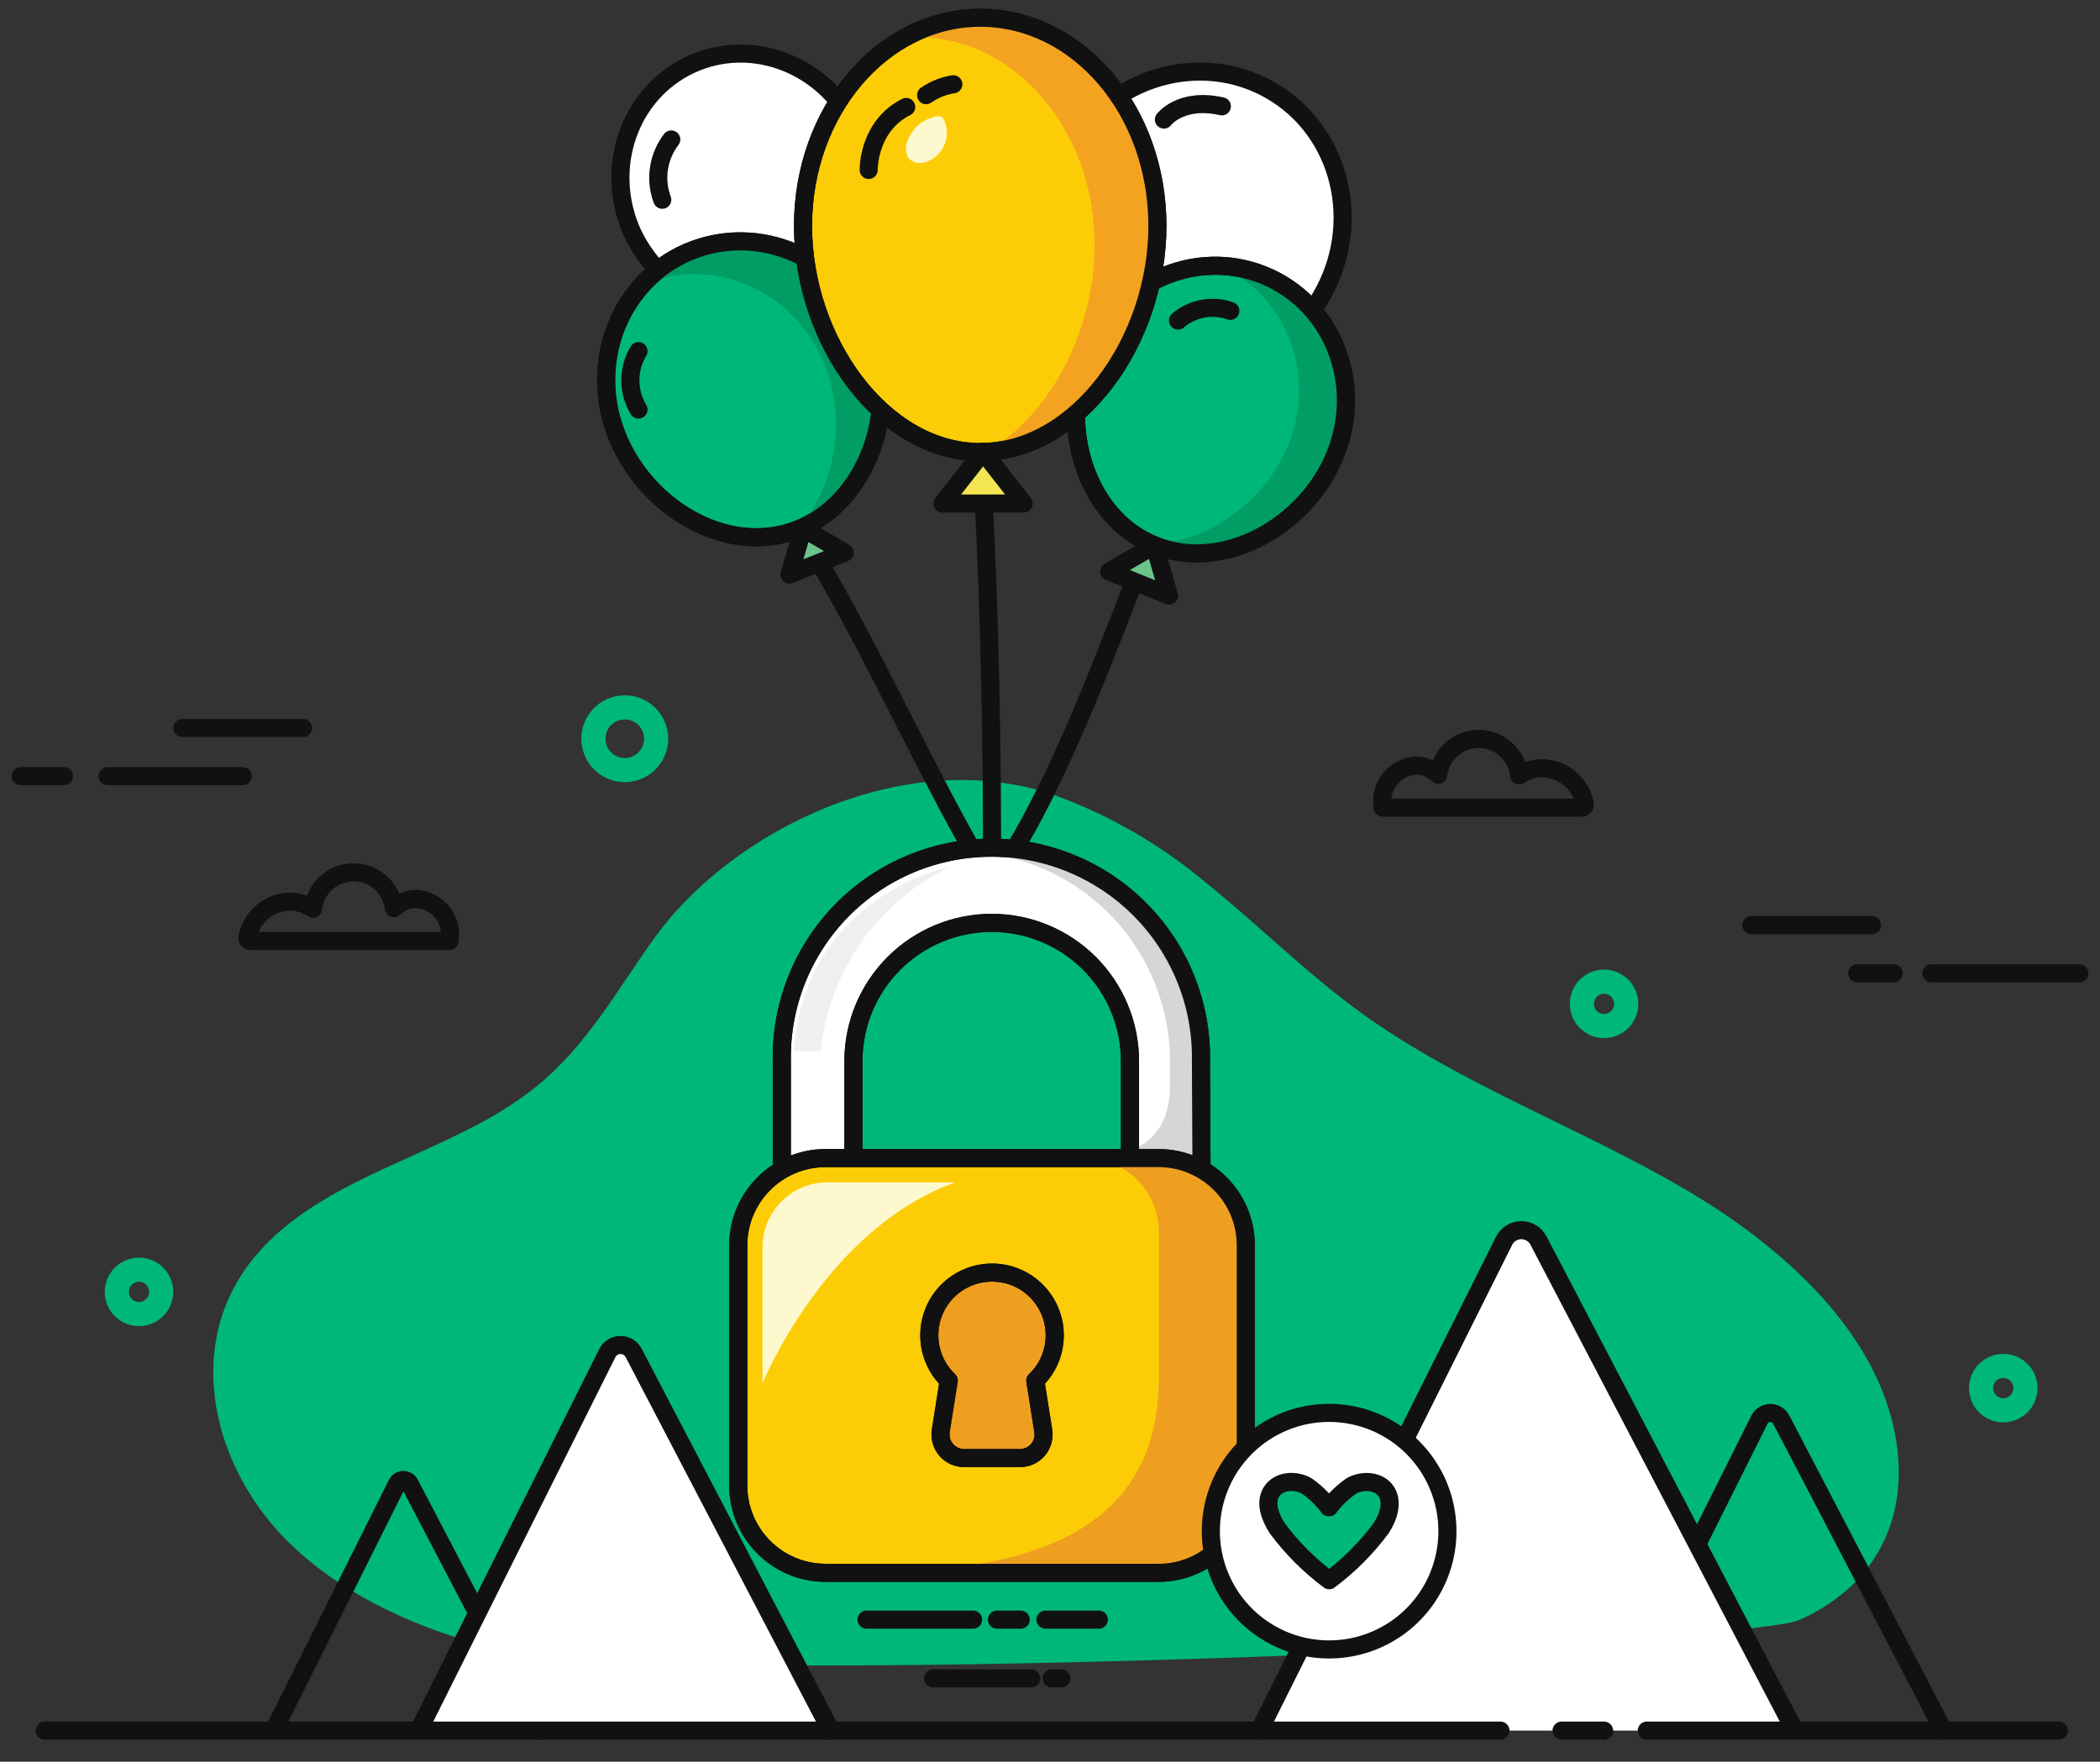 <svg width="87" height="73" viewBox="0 0 87 73" fill="none" xmlns="http://www.w3.org/2000/svg">
<rect x="0" y="0" width="87" height="73" fill="#333333" stroke="none"/>
<path d="M27.041 38.967C25.558 41.044 24.317 43.299 22.276 44.975C18.797 47.841 13.504 48.573 10.588 52.035C7.464 55.753 8.837 61.016 12.187 64.128C14.415 66.204 17.414 67.525 20.529 68.32C27.275 70.04 72.28 68.13 74.522 67.133C77.516 65.813 78.857 63.276 78.64 60.425C78.287 55.747 74.3 51.935 69.921 49.345C65.542 46.755 60.558 44.966 56.47 42.026C54.136 40.347 52.142 38.327 49.914 36.538C48.045 34.973 45.915 33.75 43.622 32.924C37.519 30.871 30.298 34.36 27.041 38.967Z" fill="#00B77B"/>
<path d="M35.576 5.619C36.677 8.351 36.214 12.146 33.6 13.211C30.987 14.276 27.207 12.166 26.106 9.431C25.006 6.696 26.234 3.628 28.848 2.575C31.461 1.522 34.475 2.887 35.576 5.619Z" fill="white" stroke="#111111" stroke-width="0.75" stroke-linecap="round" stroke-linejoin="round"/>
<path d="M54.738 12.288C52.993 15.317 49.08 17.667 46.17 15.991C43.26 14.314 42.471 9.235 44.227 6.2C45.983 3.166 49.754 2.074 52.655 3.753C55.556 5.432 56.494 9.256 54.738 12.288Z" fill="white" stroke="#111111" stroke-width="0.75" stroke-linecap="round" stroke-linejoin="round"/>
<path d="M36.226 14.196C37.208 17.323 35.736 21.108 32.746 22.048C29.755 22.989 26.379 20.725 25.397 17.598C24.415 14.472 26.041 11.179 29.032 10.25C32.022 9.321 35.244 11.069 36.226 14.196Z" fill="#00B77B" stroke="#111111" stroke-width="0.75" stroke-linecap="round" stroke-linejoin="round"/>
<path d="M33.093 21.918C33.804 21.043 34.288 20.006 34.503 18.899C34.718 17.792 34.657 16.65 34.324 15.572C33.348 12.445 30.126 10.671 27.136 11.615C26.947 11.67 26.763 11.74 26.584 11.822C27.241 11.085 28.087 10.541 29.032 10.25C32.022 9.307 35.244 11.081 36.226 14.207C37.169 17.195 35.852 20.808 33.093 21.918Z" fill="#009E65"/>
<path d="M36.226 14.196C37.208 17.323 35.736 21.108 32.746 22.048C29.755 22.989 26.379 20.725 25.397 17.598C24.415 14.472 26.041 11.179 29.032 10.25C32.022 9.321 35.244 11.069 36.226 14.196Z" stroke="#111111" stroke-width="0.75" stroke-linecap="round" stroke-linejoin="round"/>
<path d="M66.453 71.71L72.891 58.826C72.933 58.743 72.998 58.672 73.078 58.623C73.158 58.574 73.249 58.548 73.343 58.548C73.437 58.548 73.529 58.574 73.609 58.623C73.689 58.672 73.753 58.743 73.796 58.826L80.524 71.719" stroke="#111111" stroke-width="0.75" stroke-linecap="round" stroke-linejoin="round"/>
<path d="M52.172 71.71L62.315 51.407C62.382 51.276 62.484 51.166 62.61 51.09C62.735 51.013 62.88 50.972 63.027 50.972C63.174 50.972 63.318 51.013 63.444 51.09C63.569 51.166 63.671 51.276 63.739 51.407L74.353 71.71" fill="white"/>
<path d="M52.172 71.71L62.315 51.407C62.382 51.276 62.484 51.166 62.61 51.09C62.735 51.013 62.88 50.972 63.027 50.972C63.174 50.972 63.318 51.013 63.444 51.09C63.569 51.166 63.671 51.276 63.739 51.407L74.353 71.71" stroke="#111111" stroke-width="0.75" stroke-linecap="round" stroke-linejoin="round"/>
<path d="M11.341 71.71L16.438 61.508C16.46 61.454 16.498 61.407 16.547 61.374C16.596 61.342 16.654 61.324 16.712 61.324C16.771 61.324 16.829 61.342 16.878 61.374C16.927 61.407 16.965 61.454 16.987 61.508L22.327 71.716" stroke="#111111" stroke-width="0.75" stroke-linecap="round" stroke-linejoin="round"/>
<path d="M17.343 71.71L25.16 56.067C25.211 55.966 25.29 55.881 25.386 55.822C25.483 55.763 25.594 55.731 25.707 55.731C25.821 55.731 25.932 55.763 26.029 55.822C26.125 55.881 26.203 55.966 26.255 56.067L34.428 71.722" fill="white"/>
<path d="M17.343 71.71L25.16 56.067C25.211 55.966 25.29 55.881 25.386 55.822C25.483 55.763 25.594 55.731 25.707 55.731C25.821 55.731 25.932 55.763 26.029 55.822C26.125 55.881 26.203 55.966 26.255 56.067L34.428 71.722" stroke="#111111" stroke-width="0.75" stroke-linecap="round" stroke-linejoin="round"/>
<path d="M55.319 18.835C54.133 21.802 50.667 23.742 47.828 22.597C44.989 21.452 43.85 17.667 45.046 14.7C46.241 11.733 49.496 10.25 52.347 11.401C55.197 12.552 56.515 15.887 55.319 18.835Z" fill="#00B77B" stroke="#111111" stroke-width="0.75" stroke-linecap="round" stroke-linejoin="round"/>
<path d="M55.319 18.833C54.133 21.799 50.664 23.742 47.828 22.597C47.767 22.574 47.708 22.547 47.65 22.517C50.024 22.517 52.415 20.785 53.376 18.417C54.563 15.492 53.272 12.187 50.504 11.021C51.136 11.029 51.76 11.157 52.344 11.398C55.183 12.54 56.518 15.866 55.319 18.833Z" fill="#009E65"/>
<path d="M55.319 18.835C54.133 21.802 50.667 23.742 47.828 22.597C44.989 21.452 43.85 17.667 45.046 14.7C46.241 11.733 49.496 10.25 52.347 11.401C55.197 12.552 56.515 15.887 55.319 18.835Z" stroke="#111111" stroke-width="0.75" stroke-linecap="round" stroke-linejoin="round"/>
<path d="M45.953 23.68L47.828 22.597L48.431 24.68L45.953 23.68Z" fill="#6BC58A" stroke="#111111" stroke-width="0.75" stroke-linecap="round" stroke-linejoin="round"/>
<path d="M40.738 20.455C41.005 25.347 41.127 31.714 41.094 36.615" stroke="#111111" stroke-width="0.75" stroke-linecap="round" stroke-linejoin="round"/>
<path d="M46.941 24.214C45.458 28.02 43.479 33.304 41.094 36.615" stroke="#111111" stroke-width="0.75" stroke-linecap="round" stroke-linejoin="round"/>
<path d="M33.671 22.849C36.178 26.967 38.584 32.497 41.088 36.615" stroke="#111111" stroke-width="0.75" stroke-linecap="round" stroke-linejoin="round"/>
<path d="M17.248 37.247C16.9 37.248 16.566 37.387 16.319 37.632C16.271 37.221 16.072 36.841 15.761 36.567C15.45 36.293 15.049 36.143 14.634 36.146C14.22 36.148 13.82 36.304 13.514 36.583C13.207 36.862 13.013 37.244 12.97 37.656C12.682 37.46 12.342 37.357 11.994 37.359C11.578 37.371 11.178 37.524 10.861 37.794C10.543 38.064 10.328 38.434 10.25 38.843C10.246 38.861 10.247 38.879 10.251 38.897C10.256 38.915 10.264 38.931 10.276 38.946C10.287 38.96 10.302 38.971 10.318 38.979C10.335 38.987 10.353 38.991 10.371 38.991H18.622C18.659 38.785 18.652 38.572 18.601 38.369C18.55 38.165 18.457 37.975 18.327 37.81C18.197 37.645 18.034 37.51 17.848 37.412C17.662 37.315 17.457 37.259 17.248 37.247Z" stroke="#111111" stroke-width="0.75" stroke-linecap="round" stroke-linejoin="round"/>
<path d="M58.657 31.723C59.005 31.723 59.338 31.861 59.585 32.105C59.634 31.694 59.833 31.314 60.144 31.04C60.455 30.766 60.856 30.616 61.271 30.619C61.685 30.622 62.084 30.777 62.391 31.056C62.698 31.335 62.892 31.717 62.935 32.129C63.222 31.935 63.561 31.831 63.908 31.832C64.325 31.843 64.725 31.996 65.043 32.266C65.361 32.535 65.577 32.906 65.655 33.316C65.659 33.334 65.658 33.353 65.653 33.371C65.649 33.389 65.64 33.406 65.628 33.421C65.616 33.435 65.601 33.447 65.585 33.455C65.568 33.463 65.549 33.467 65.531 33.467H57.283C57.246 33.261 57.253 33.049 57.303 32.845C57.354 32.641 57.448 32.451 57.577 32.286C57.707 32.121 57.871 31.986 58.057 31.889C58.243 31.791 58.447 31.735 58.657 31.723Z" stroke="#111111" stroke-width="0.75" stroke-linecap="round" stroke-linejoin="round"/>
<path d="M67.373 41.596C67.373 41.778 67.319 41.956 67.218 42.107C67.117 42.258 66.973 42.376 66.805 42.446C66.637 42.515 66.452 42.533 66.274 42.498C66.095 42.462 65.931 42.375 65.803 42.246C65.674 42.117 65.587 41.954 65.551 41.775C65.516 41.597 65.534 41.412 65.603 41.244C65.673 41.076 65.791 40.932 65.942 40.831C66.093 40.73 66.271 40.676 66.453 40.676C66.697 40.676 66.931 40.773 67.103 40.946C67.276 41.118 67.373 41.352 67.373 41.596Z" stroke="#00B77B" stroke-miterlimit="10"/>
<path d="M83.912 57.518C83.912 57.7 83.858 57.878 83.757 58.029C83.656 58.181 83.512 58.298 83.344 58.368C83.175 58.437 82.99 58.455 82.812 58.42C82.633 58.384 82.469 58.296 82.341 58.167C82.212 58.038 82.125 57.874 82.09 57.696C82.055 57.517 82.073 57.332 82.143 57.164C82.213 56.996 82.332 56.852 82.484 56.752C82.635 56.651 82.813 56.598 82.995 56.598C83.116 56.598 83.235 56.622 83.347 56.668C83.458 56.715 83.559 56.782 83.644 56.868C83.73 56.953 83.797 57.055 83.843 57.166C83.889 57.278 83.912 57.397 83.912 57.518Z" stroke="#00B77B" stroke-miterlimit="10"/>
<path d="M27.183 30.61C27.183 30.867 27.107 31.119 26.964 31.332C26.821 31.546 26.618 31.713 26.381 31.811C26.143 31.909 25.881 31.935 25.629 31.884C25.377 31.834 25.146 31.71 24.964 31.528C24.782 31.346 24.659 31.114 24.609 30.862C24.559 30.61 24.585 30.348 24.684 30.111C24.783 29.873 24.95 29.671 25.164 29.528C25.378 29.386 25.63 29.31 25.887 29.311C26.231 29.312 26.561 29.449 26.804 29.692C27.047 29.936 27.183 30.266 27.183 30.61Z" stroke="#00B77B" stroke-miterlimit="10"/>
<path d="M6.678 53.528C6.678 53.71 6.625 53.888 6.524 54.039C6.423 54.191 6.28 54.309 6.112 54.38C5.944 54.45 5.759 54.468 5.58 54.433C5.402 54.398 5.238 54.31 5.109 54.182C4.98 54.053 4.892 53.89 4.856 53.711C4.821 53.533 4.839 53.348 4.908 53.179C4.978 53.011 5.096 52.867 5.247 52.766C5.398 52.665 5.576 52.611 5.758 52.611C6.001 52.611 6.235 52.708 6.407 52.879C6.58 53.051 6.677 53.284 6.678 53.528Z" stroke="#00B77B" stroke-miterlimit="10"/>
<path d="M72.555 38.333H77.551" stroke="#111111" stroke-width="0.75" stroke-linecap="round" stroke-linejoin="round"/>
<path d="M80.017 40.329H86.146" stroke="#111111" stroke-width="0.75" stroke-linecap="round" stroke-linejoin="round"/>
<path d="M76.943 40.329H78.45" stroke="#111111" stroke-width="0.75" stroke-linecap="round" stroke-linejoin="round"/>
<path d="M7.559 30.165H12.555" stroke="#111111" stroke-width="0.75" stroke-linecap="round" stroke-linejoin="round"/>
<path d="M4.459 32.162H10.057" stroke="#111111" stroke-width="0.75" stroke-linecap="round" stroke-linejoin="round"/>
<path d="M0.854 32.162H2.652" stroke="#111111" stroke-width="0.75" stroke-linecap="round" stroke-linejoin="round"/>
<path d="M35.899 67.112H40.314" stroke="#111111" stroke-width="0.75" stroke-linecap="round" stroke-linejoin="round"/>
<path d="M43.313 67.112H45.523" stroke="#111111" stroke-width="0.75" stroke-linecap="round" stroke-linejoin="round"/>
<path d="M41.302 67.112H42.287" stroke="#111111" stroke-width="0.75" stroke-linecap="round" stroke-linejoin="round"/>
<path d="M43.571 69.545H43.969" stroke="#111111" stroke-width="0.75" stroke-linecap="round" stroke-linejoin="round"/>
<path d="M38.658 69.545H42.723" stroke="#111111" stroke-width="0.75" stroke-linecap="round" stroke-linejoin="round"/>
<path d="M68.224 71.71H85.297" stroke="#111111" stroke-width="0.75" stroke-linecap="round" stroke-linejoin="round"/>
<path d="M64.694 71.71H66.453" stroke="#111111" stroke-width="0.75" stroke-linecap="round" stroke-linejoin="round"/>
<path d="M1.854 71.71H62.16" stroke="#111111" stroke-width="0.75" stroke-linecap="round" stroke-linejoin="round"/>
<path d="M32.704 23.808L33.271 21.894L34.992 22.9L32.704 23.808Z" fill="#6BC58A" stroke="#111111" stroke-width="0.75" stroke-linecap="round" stroke-linejoin="round"/>
<path d="M47.95 9.36C47.95 14.107 44.663 18.732 40.61 18.732C36.558 18.732 33.268 14.107 33.268 9.36C33.268 4.613 36.555 0.736 40.61 0.736C44.666 0.736 47.95 4.584 47.95 9.36Z" fill="#FCCD06" stroke="#111111" stroke-width="0.75" stroke-linecap="round" stroke-linejoin="round"/>
<path d="M47.95 9.342C47.95 13.988 44.814 18.497 40.898 18.705C43.521 17.177 45.348 13.7 45.348 10.143C45.348 5.397 42.061 1.54 38.009 1.54C37.825 1.54 37.641 1.54 37.457 1.564C38.417 1.026 39.498 0.742 40.599 0.739C44.66 0.724 47.95 4.587 47.95 9.342Z" fill="#F4A321"/>
<path d="M47.95 9.36C47.95 14.107 44.663 18.732 40.61 18.732C36.558 18.732 33.268 14.107 33.268 9.36C33.268 4.613 36.555 0.736 40.61 0.736C44.666 0.736 47.95 4.584 47.95 9.36Z" stroke="#111111" stroke-width="0.75" stroke-linecap="round" stroke-linejoin="round"/>
<path d="M39.044 20.865L40.729 18.717L42.408 20.865H39.044Z" fill="#F4E552" stroke="#111111" stroke-width="0.75" stroke-linecap="round" stroke-linejoin="round"/>
<path d="M27.436 8.277C27.281 7.863 27.234 7.417 27.3 6.98C27.365 6.543 27.541 6.13 27.809 5.779" fill="white"/>
<path d="M27.436 8.277C27.281 7.863 27.234 7.417 27.3 6.98C27.365 6.543 27.541 6.13 27.809 5.779" stroke="#111111" stroke-width="0.75" stroke-linecap="round" stroke-linejoin="round"/>
<path d="M35.988 7.043C35.988 7.043 35.95 5.236 37.543 4.432" stroke="#111111" stroke-width="0.75" stroke-linecap="round" stroke-linejoin="round"/>
<path d="M38.368 3.943C38.704 3.709 39.09 3.554 39.495 3.492" stroke="#111111" stroke-width="0.75" stroke-linecap="round" stroke-linejoin="round"/>
<path d="M48.804 13.282C49.099 13.031 49.453 12.862 49.834 12.792C50.214 12.722 50.606 12.752 50.97 12.881" stroke="#111111" stroke-width="0.75" stroke-linecap="round" stroke-linejoin="round"/>
<path d="M26.451 16.97C26.231 16.604 26.115 16.186 26.115 15.759C26.115 15.333 26.231 14.914 26.451 14.549" stroke="#111111" stroke-width="0.75" stroke-linecap="round" stroke-linejoin="round"/>
<path d="M48.22 4.954C48.22 4.954 48.92 4.02 50.62 4.406" stroke="#111111" stroke-width="0.75" stroke-linecap="round" stroke-linejoin="round"/>
<path d="M37.567 5.925C37.534 6.022 37.522 6.125 37.531 6.227C37.54 6.329 37.57 6.428 37.62 6.518C37.67 6.587 37.734 6.644 37.808 6.685C37.883 6.726 37.965 6.75 38.05 6.755C38.221 6.765 38.391 6.724 38.54 6.64C38.821 6.491 39.037 6.243 39.147 5.945C39.256 5.646 39.251 5.318 39.133 5.023C39.023 4.726 38.795 4.806 38.54 4.898C38.308 4.981 38.099 5.116 37.93 5.295C37.761 5.473 37.636 5.689 37.567 5.925Z" fill="#FDF8CE"/>
<path d="M49.78 49.048H46.814V43.969C46.814 42.45 46.21 40.993 45.136 39.918C44.062 38.844 42.605 38.24 41.085 38.24C39.566 38.24 38.109 38.844 37.034 39.918C35.96 40.993 35.356 42.45 35.356 43.969V49.048H32.39V43.969C32.368 42.816 32.577 41.669 33.004 40.597C33.431 39.525 34.067 38.549 34.875 37.725C35.684 36.902 36.648 36.248 37.712 35.802C38.776 35.355 39.918 35.125 41.072 35.125C42.226 35.125 43.368 35.355 44.432 35.802C45.496 36.248 46.46 36.902 47.268 37.725C48.077 38.549 48.713 39.525 49.139 40.597C49.566 41.669 49.775 42.816 49.754 43.969L49.78 49.048Z" fill="white" stroke="#111111" stroke-width="0.75" stroke-linecap="round" stroke-linejoin="round"/>
<path d="M49.78 43.969V49.048H46.814V47.689C48 47.218 48.469 46.271 48.469 44.972V43.969C48.467 41.78 47.638 39.672 46.148 38.067C44.659 36.462 42.619 35.478 40.435 35.312H40.581H40.608H40.711H41.085C43.385 35.312 45.591 36.222 47.221 37.845C48.851 39.467 49.771 41.669 49.78 43.969Z" fill="#D6D6D6"/>
<path d="M49.78 49.048H46.814V43.969C46.814 42.45 46.21 40.993 45.136 39.918C44.062 38.844 42.605 38.24 41.085 38.24C39.566 38.24 38.109 38.844 37.034 39.918C35.96 40.993 35.356 42.45 35.356 43.969V49.048H32.39V43.969C32.368 42.816 32.577 41.669 33.004 40.597C33.431 39.525 34.067 38.549 34.875 37.725C35.684 36.902 36.648 36.248 37.712 35.802C38.776 35.355 39.918 35.125 41.072 35.125C42.226 35.125 43.368 35.355 44.432 35.802C45.496 36.248 46.46 36.902 47.268 37.725C48.077 38.549 48.713 39.525 49.139 40.597C49.566 41.669 49.775 42.816 49.754 43.969L49.78 49.048Z" stroke="#111111" stroke-width="0.75" stroke-linecap="round" stroke-linejoin="round"/>
<path d="M47.992 47.986H34.206C32.207 47.986 30.586 49.606 30.586 51.605V61.553C30.586 63.551 32.207 65.172 34.206 65.172H47.992C49.99 65.172 51.611 63.551 51.611 61.553V51.605C51.611 49.606 49.99 47.986 47.992 47.986Z" fill="#FCCD06" stroke="#111111" stroke-width="0.75" stroke-linecap="round" stroke-linejoin="round"/>
<path d="M43.221 59.286C43.243 59.425 43.235 59.568 43.197 59.704C43.159 59.84 43.092 59.966 43 60.074C42.908 60.181 42.794 60.267 42.666 60.327C42.538 60.386 42.398 60.416 42.257 60.416H39.94C39.799 60.416 39.659 60.386 39.531 60.327C39.403 60.267 39.289 60.181 39.197 60.074C39.105 59.966 39.038 59.84 39 59.704C38.962 59.568 38.953 59.425 38.976 59.286L39.305 57.209C38.929 56.851 38.669 56.388 38.559 55.881C38.449 55.373 38.493 54.845 38.686 54.363C38.879 53.881 39.212 53.467 39.642 53.176C40.072 52.885 40.579 52.73 41.099 52.73C41.618 52.73 42.125 52.885 42.555 53.176C42.985 53.467 43.318 53.881 43.511 54.363C43.704 54.845 43.748 55.373 43.638 55.881C43.528 56.388 43.268 56.851 42.892 57.209L43.221 59.286Z" fill="#EF9F20" stroke="#111111" stroke-width="0.75" stroke-linecap="round" stroke-linejoin="round"/>
<path d="M51.611 51.605V61.553C51.611 62.513 51.23 63.433 50.551 64.112C49.872 64.791 48.951 65.172 47.992 65.172H35.309C41.45 65.172 48.009 64.169 48.009 57.082V51.056C48.009 50.653 47.93 50.254 47.775 49.881C47.621 49.508 47.394 49.169 47.109 48.884C46.824 48.599 46.485 48.373 46.112 48.219C45.739 48.065 45.339 47.986 44.936 47.986H47.992C48.467 47.986 48.938 48.08 49.377 48.261C49.816 48.443 50.215 48.71 50.551 49.046C50.887 49.382 51.154 49.781 51.335 50.22C51.517 50.659 51.611 51.13 51.611 51.605Z" fill="#EF9F20"/>
<path d="M31.589 51.682V57.319C31.589 57.319 34.188 50.917 39.581 48.992H34.282C33.929 48.991 33.579 49.061 33.252 49.196C32.925 49.331 32.628 49.529 32.378 49.779C32.128 50.029 31.929 50.325 31.794 50.652C31.659 50.979 31.589 51.329 31.589 51.682Z" fill="#FDF8CE"/>
<path d="M38.854 55.486C38.854 55.837 38.925 56.185 39.063 56.509C39.202 56.832 39.404 57.124 39.658 57.367L39.329 59.443C39.299 59.627 39.323 59.816 39.397 59.986C39.471 60.157 39.593 60.303 39.747 60.407C39.499 60.358 39.28 60.215 39.136 60.007C38.992 59.8 38.935 59.544 38.976 59.295L39.305 57.218C38.855 56.788 38.575 56.21 38.516 55.59C38.456 54.971 38.621 54.35 38.98 53.842C39.34 53.333 39.87 52.971 40.474 52.82C41.078 52.669 41.716 52.74 42.272 53.02C41.881 52.89 41.465 52.855 41.059 52.917C40.652 52.979 40.265 53.137 39.931 53.377C39.597 53.618 39.326 53.935 39.138 54.302C38.951 54.668 38.854 55.074 38.854 55.486Z" fill="#D18311"/>
<path d="M47.992 47.986H34.206C32.207 47.986 30.586 49.606 30.586 51.605V61.553C30.586 63.551 32.207 65.172 34.206 65.172H47.992C49.99 65.172 51.611 63.551 51.611 61.553V51.605C51.611 49.606 49.99 47.986 47.992 47.986Z" stroke="#111111" stroke-width="0.75" stroke-linecap="round" stroke-linejoin="round"/>
<path d="M43.221 59.286C43.243 59.425 43.235 59.568 43.197 59.704C43.159 59.84 43.092 59.966 43 60.074C42.908 60.181 42.794 60.267 42.666 60.327C42.538 60.386 42.398 60.416 42.257 60.416H39.94C39.799 60.416 39.659 60.386 39.531 60.327C39.403 60.267 39.289 60.181 39.197 60.074C39.105 59.966 39.038 59.84 39 59.704C38.962 59.568 38.953 59.425 38.976 59.286L39.305 57.209C38.929 56.851 38.669 56.388 38.559 55.881C38.449 55.373 38.493 54.845 38.686 54.363C38.879 53.881 39.212 53.467 39.642 53.176C40.072 52.885 40.579 52.73 41.099 52.73C41.618 52.73 42.125 52.885 42.555 53.176C42.985 53.467 43.318 53.881 43.511 54.363C43.704 54.845 43.748 55.373 43.638 55.881C43.528 56.388 43.268 56.851 42.892 57.209L43.221 59.286Z" stroke="#111111" stroke-width="0.75" stroke-linecap="round" stroke-linejoin="round"/>
<path d="M39.326 35.935C39.326 35.935 33.36 37.087 32.888 43.557H34.007C34.167 41.938 34.741 40.386 35.672 39.052C36.603 37.718 37.861 36.645 39.326 35.935Z" fill="#EFEFEF"/>
<path d="M59.965 63.442C59.966 64.412 59.678 65.36 59.14 66.167C58.602 66.973 57.836 67.602 56.94 67.973C56.044 68.344 55.059 68.441 54.108 68.252C53.157 68.063 52.283 67.596 51.597 66.91C50.912 66.224 50.446 65.35 50.257 64.399C50.068 63.448 50.166 62.462 50.538 61.566C50.909 60.671 51.538 59.906 52.345 59.368C53.152 58.83 54.1 58.543 55.07 58.544C56.368 58.546 57.613 59.063 58.531 59.981C59.448 60.899 59.964 62.144 59.965 63.442Z" fill="white" stroke="#111111" stroke-width="0.75" stroke-linecap="round" stroke-linejoin="round"/>
<path d="M57.212 63.33C56.606 64.147 55.883 64.871 55.067 65.478C54.25 64.871 53.526 64.147 52.919 63.33C52.623 62.876 52.385 62.256 52.685 61.802C52.984 61.348 53.655 61.309 54.124 61.564C54.479 61.809 54.791 62.109 55.049 62.454C55.054 62.445 55.06 62.436 55.067 62.428C55.068 62.437 55.068 62.446 55.067 62.454C55.326 62.109 55.64 61.809 55.996 61.564C56.461 61.309 57.141 61.354 57.431 61.802C57.722 62.25 57.517 62.876 57.212 63.33Z" fill="#00B77B" stroke="#111111" stroke-width="0.75" stroke-linecap="round" stroke-linejoin="round"/>
</svg>
